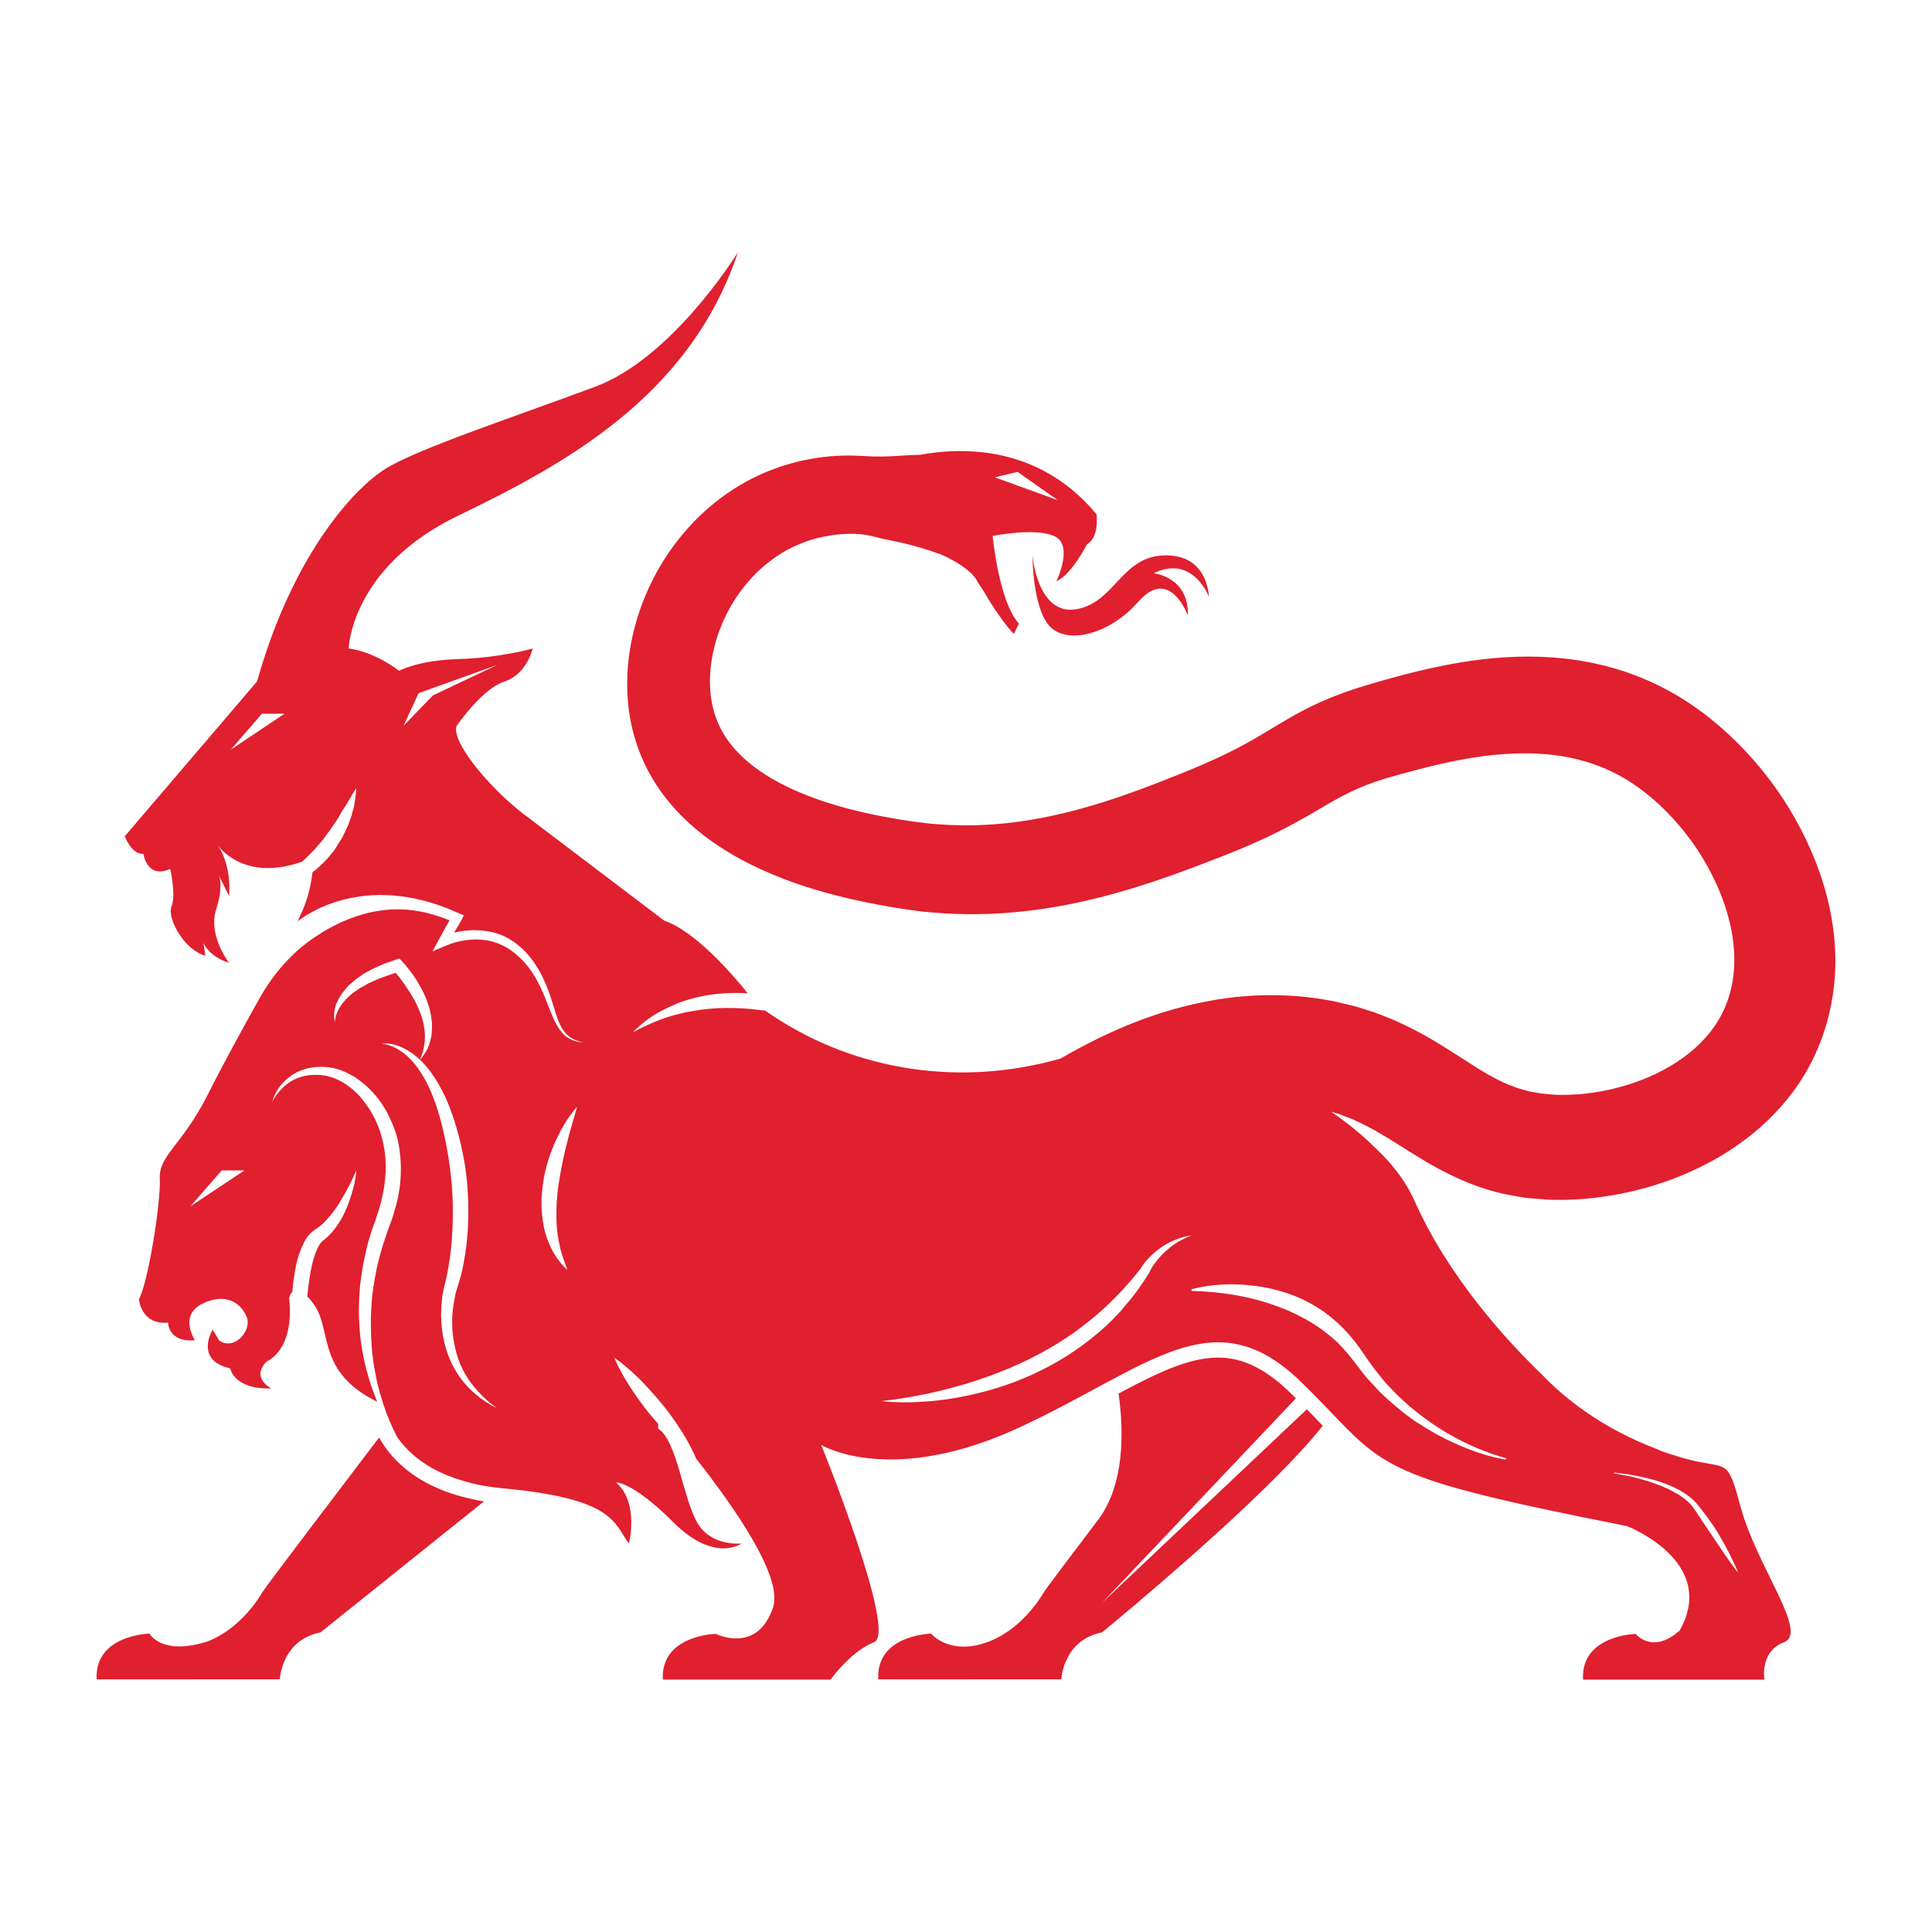 <?xml version="1.0" encoding="utf-8"?>
<!-- Generator: Adobe Illustrator 27.7.0, SVG Export Plug-In . SVG Version: 6.00 Build 0)  -->
<svg version="1.1" id="Isolation_Mode" xmlns="http://www.w3.org/2000/svg" xmlns:xlink="http://www.w3.org/1999/xlink" x="0px"
	 y="0px" viewBox="0 0 720 720" style="enable-background:new 0 0 720 720;" xml:space="preserve">
<style type="text/css">
	.st0{fill:#E01F2F;}
</style>
<g>
	<path class="st0" d="M631.71,544.4c-2.42-0.54-7.34-1.83-13.64-4.16c0.33,0.12,0.65,0.26,0.97,0.39
		C624.37,542.61,628.45,543.68,631.71,544.4z"/>
	<path class="st0" d="M633.4,544.75L633.4,544.75c-0.53-0.11-1.11-0.23-1.69-0.35C632.8,544.65,633.4,544.75,633.4,544.75z"/>
	<path class="st0" d="M141.27,535.72C123.48,559.12,99,591.36,97.89,593.2c-1.18,1.97-7.99,13.54-20.39,18.46
		c-17.32,5.6-21.78-2.86-21.78-2.86s-20.56,0.4-19.7,17.05h34.95v-0.02h33.31c0,0,0.58-14.58,15.16-17.49l60.92-48.82
		C156.9,555.69,146.15,544.52,141.27,535.72z"/>
	<g>
		<path class="st0" d="M487.03,525.19l-76.29,72.09l72.21-76.16c-0.7-0.7-1.42-1.4-2.16-2.12c-9.15-8.9-17.68-13.07-26.83-13.07
			c-10.91,0-22.71,5.71-37.09,13.4c2.02,14.66,2.11,33.84-7.43,46.78c-0.07,0.09-0.14,0.19-0.21,0.28
			c-10.71,14.14-19.46,25.74-20.11,26.82c-1.19,1.98-8.11,13.75-20.72,18.61c-0.46,0.18-0.9,0.3-1.33,0.44
			c-0.51,0.18-1.04,0.33-1.58,0.49c-0.7,0.19-1.4,0.37-2.07,0.49c-0.02,0-0.02,0-0.04,0c-11.13,2.07-16.38-4.44-16.38-4.44
			s-20.56,0.4-19.7,17.05h34.95v-0.02h33.28c0,0,0.58-14.58,15.16-17.49c0,0,0,0,0.02-0.02c0.05-0.05,0.25-0.19,0.54-0.44l0.44-0.35
			c6.99-5.78,49.59-41.09,73.3-66.94c3-3.27,5.69-6.39,7.96-9.27c-0.25-0.25-0.49-0.51-0.74-0.76
			C490.59,528.89,488.89,527.1,487.03,525.19z"/>
		<path class="st0" d="M384.77,207c0,0-0.02,20.99,7.18,27.11c7.2,6.15,22.41,1.46,32.15-9.76c11.84-13.64,18.61,5.09,18.61,5.09
			c0.37-14.56-12.78-15.8-12.78-15.8c14.72-7.18,20.65,8.89,20.65,8.89c-0.67-7.2-4.21-15.58-16.17-15.56
			c-16.51,0.04-18.79,17.6-33.3,20.07C386.6,229.51,384.77,207,384.77,207z"/>
		<path class="st0" d="M681.85,338.39c-2.6-12.08-7.18-23.27-13-33.56c-5.83-10.29-13.01-19.69-21.41-28.04
			c-8.38-8.34-18.05-15.77-29.27-21.3c-11.13-5.51-23.25-8.78-35.14-10.08c-11.92-1.3-23.62-0.74-34.79,0.84
			c-11.15,1.6-21.88,4.23-31.96,7.08c-2.55,0.72-4.85,1.35-7.64,2.23c-1.35,0.42-2.67,0.79-4.04,1.26l-4.07,1.4
			c-5.44,1.98-11.05,4.44-16.19,7.24c-1.32,0.68-2.53,1.39-3.76,2.09c-1.25,0.7-2.37,1.39-3.53,2.07l-6.46,3.88
			c-4.11,2.46-8.08,4.64-12.19,6.71c-4.16,2.02-8.38,4-12.78,5.81l-3.28,1.37l-3.49,1.4l-6.92,2.74
			c-9.15,3.56-18.16,6.76-27.22,9.32c-9.04,2.58-18.12,4.51-27.2,5.64c-9.08,1.12-18.14,1.4-27.13,0.74
			c-1.12-0.09-2.25-0.14-3.37-0.23l-3.34-0.42l-3.35-0.42c-0.53-0.05-1.18-0.18-1.79-0.26l-1.81-0.28
			c-4.78-0.77-9.4-1.62-13.96-2.63c-9.11-2.02-17.91-4.69-25.94-8.2c-8.03-3.51-15.24-7.92-20.67-13.21
			c-5.46-5.3-8.94-11.31-10.55-18.25c-1.6-7.01-1.3-15.05,0.76-22.79c1-3.88,2.42-7.69,4.23-11.31c1.79-3.64,3.93-7.09,6.43-10.24
			c2.48-3.18,5.25-6.08,8.31-8.57c3.04-2.51,6.32-4.69,9.82-6.39c1.72-0.91,3.58-1.51,5.36-2.28c1.86-0.53,3.69-1.23,5.62-1.56
			c3.81-0.86,7.76-1.32,11.82-1.26c0.02,0,0.04,0,0.05,0c2.83,0.02,5.62,0.49,8.34,1.21c1.46,0.39,2.97,0.74,4.5,1.04
			c3.93,0.77,7.39,1.58,10.47,2.44c0.23,0.09,0.46,0.18,0.68,0.26l0.04-0.07c3,0.84,5.62,1.72,7.87,2.58v-0.11
			c0.86,0.37,1.69,0.76,2.46,1.12c0.02,0,0.02,0,0.04,0.02c10.78,5.22,12.05,9.69,12.05,9.69c0.04,0.09,0.09,0.12,0.12,0.21
			c2.05,2.79,3.48,5.57,4.95,7.88c5.87,8.99,8.34,11.03,8.34,11.03l1.86-3.83c-7.55-8.34-9.78-32.65-9.78-32.65
			s15.95-3.3,23.13,0.12c6.95,3.35,0.95,16.12,0.6,16.74c5.65-2.35,11.43-13.79,11.43-13.79c4.74-2.69,3.53-11.17,3.53-11.17
			c-18.95-22.83-44.53-26.03-65.87-22.14c-2.48,0.04-4.92,0.14-7.34,0.33c-4.5,0.33-9.01,0.4-13.5,0.11
			c-1.18-0.07-2.35-0.12-3.53-0.16c-6.09-0.18-12.29,0.39-18.37,1.65c-3.07,0.54-6.04,1.51-9.04,2.39
			c-2.92,1.11-5.88,2.12-8.68,3.51c-5.65,2.65-10.94,6.02-15.77,9.87c-4.85,3.85-9.2,8.24-13.03,13c-3.86,4.74-7.18,9.89-9.96,15.3
			c-2.79,5.41-5.04,11.1-6.67,17c-3.28,11.78-4.27,24.53-1.62,37.37c1.39,6.41,3.69,12.78,6.92,18.56
			c3.21,5.8,7.27,11.01,11.73,15.51c4.48,4.51,9.34,8.34,14.36,11.63c5.02,3.28,10.2,6.06,15.44,8.45
			c10.47,4.78,21.13,8.1,31.77,10.62c5.3,1.26,10.64,2.32,15.86,3.23l1.93,0.33c0.65,0.11,1.23,0.23,1.97,0.32l4.18,0.6l4.2,0.58
			c1.4,0.14,2.81,0.25,4.21,0.37c11.22,0.97,22.5,0.76,33.56-0.44c22.14-2.37,43.22-8.82,62.78-16.17l7.25-2.76l3.58-1.39l3.74-1.49
			c4.99-1.97,9.99-4.21,14.96-6.55c4.95-2.41,9.9-5.06,14.54-7.74c4.65-2.69,8.78-5.22,12.57-7.16c3.79-1.98,7.52-3.55,11.61-4.99
			l3.13-1.02c1.04-0.35,2.16-0.63,3.23-0.95c2.05-0.61,4.65-1.3,6.97-1.93c9.45-2.55,18.49-4.58,27.41-5.74
			c8.9-1.12,17.61-1.39,25.83-0.39c8.22,1,15.93,3.25,22.93,6.81c6.94,3.51,13.54,8.6,19.44,14.61
			c5.88,6.01,11.06,12.92,15.12,20.32c4.07,7.38,7.09,15.21,8.68,22.99c1.55,7.76,1.6,15.38,0.02,22.23
			c-1.6,6.85-4.71,12.98-9.52,18.32c-4.74,5.36-11.08,9.92-18.28,13.4c-7.2,3.48-15.26,5.9-23.39,7.11
			c-4.06,0.61-8.15,0.91-12.12,0.88c-1,0.02-1.97-0.05-2.95-0.09l-2.81-0.28c-1.91-0.07-3.65-0.51-5.44-0.81
			c-0.91-0.11-1.74-0.4-2.6-0.65c-0.86-0.26-1.72-0.44-2.58-0.74c-1.69-0.68-3.39-1.18-5.11-2.05l-1.3-0.58l-0.65-0.3l-0.67-0.37
			l-2.67-1.44c-0.9-0.49-1.86-1.11-2.79-1.63l-1.4-0.84l-1.49-0.95c-3.86-2.42-8.29-5.37-13.01-8.25l-3.65-2.18
			c-1.21-0.72-2.56-1.42-3.85-2.12c-2.55-1.44-5.36-2.72-8.1-4.02c-0.68-0.33-1.39-0.63-2.11-0.91l-2.14-0.86
			c-1.44-0.56-2.86-1.18-4.32-1.67l-4.43-1.42c-1.48-0.47-2.95-0.95-4.46-1.26l-4.48-1.07c-0.76-0.18-1.49-0.35-2.25-0.51
			l-2.27-0.39c-3-0.56-6.04-0.9-9.06-1.25c-6.08-0.54-12.15-0.67-18.18-0.37c-1.49,0.09-2.99,0.25-4.48,0.35l-2.25,0.19l-2.21,0.3
			l-4.43,0.6l-4.36,0.81c-11.61,2.21-22.62,5.88-32.96,10.41c-5.18,2.25-10.19,4.76-15.08,7.39c-2,1.12-4.02,2.23-6.01,3.39
			c-36.46,10.5-75.81,5.09-107.56-16.07c-0.84-0.56-1.72-1.16-2.6-1.76c-1.09-0.09-2.04-0.25-3.14-0.35
			c-3.74-0.49-7.38-0.65-11.06-0.65c-4.23,0-8.38,0.4-12.42,1.09l-2.9,0.51l-2.99,0.74c-0.95,0.19-1.84,0.49-2.84,0.76
			c-0.95,0.35-1.93,0.54-2.79,0.95c-3.85,1.3-7.48,3.09-11.12,4.99c2.9-2.95,6.18-5.55,9.87-7.57c3.74-2,7.64-3.76,11.71-4.85
			c4.11-1.14,8.39-1.84,12.57-2.09c2.9-0.16,5.69-0.16,8.62,0c-6.22-7.73-19.79-23.18-31.14-27.08c0,0-39.74-30.17-52.4-39.72
			c-12.71-9.68-27.17-27.13-24.94-32.86c0,0,9.57-13.96,17.89-16.54c8.27-2.7,10.47-12.28,10.47-12.28s-12.28,3.49-27.57,3.93
			s-22.23,4.39-22.23,4.39s-8.78-7.04-18.81-8.34c0,0,0.84-30.15,40.64-49.4c39.78-19.18,86.49-44.5,104.42-98.2
			c-1.49,2.35-24.97,39.6-53.28,50.1c-29.26,10.92-66.43,23.18-78.2,30.64c-11.85,7.43-34.56,32.35-47.7,79.13l-49.31,57.72
			c0,0,2.58,6.97,6.94,6.53c0,0,1.3,9.57,10.01,5.62c0,0,2.23,10.08,0.46,14.01c-1.76,3.95,4.43,16.16,12.66,18.35l-0.79-4.79
			c0,0,2.16,5.23,9.57,7.43c0,0-7.83-10.06-4.85-19.69c2.56-7.92,1.53-11.77,1.05-12.91l3.79,7.67c0,0,1.28-10.47-4.04-18.68
			c1.93,2.49,11.36,12.92,31.26,5.94c1.79-1.62,3.49-3.28,5.04-4.99l2.18-2.53c0.76-0.81,1.32-1.76,2-2.65
			c1.39-1.7,2.49-3.58,3.83-5.43c0.6-0.95,1.16-1.93,1.7-2.95c0.6-0.95,1.19-1.93,1.9-2.88c1.11-2,2.25-3.99,3.6-6.04
			c-0.16,2.39-0.49,4.74-0.9,7.08c-0.39,1.19-0.65,2.35-0.98,3.49l-0.65,1.69c-0.21,0.61-0.3,1.16-0.6,1.7
			c-0.49,1.09-0.98,2.23-1.55,3.28c-0.49,1.14-1.09,2.12-1.84,3.2c-0.6,0.98-1.23,2.09-1.93,3.04l-2.35,2.83
			c-1.69,1.84-3.58,3.6-5.57,5.15c-0.46,4.23-1.7,10.22-4.39,15.73c-0.39,0.91-0.79,1.76-1.14,2.55c1.19-1,24.15-19.55,60.08-3.06
			l1.9,0.79l-0.98,1.84l-2.65,4.58c4.79-1.14,9.68-1.19,14.47-0.11c6.41,1.55,11.77,6.09,15.3,11.27c3.69,5.2,5.74,11.22,7.48,17
			c0.84,2.9,1.79,5.83,3.42,8.24c1.65,2.44,4.39,4.04,7.48,4.5c-3.09-0.05-6.23-1.35-8.18-3.9c-2.05-2.49-3.2-5.43-4.34-8.24
			c-2.2-5.72-4.39-11.41-8.1-16.03c-3.58-4.6-8.38-8.24-13.91-9.54c-5.53-1.3-11.66-0.49-16.74,1.7l-4.95,2.09l2.55-4.74l3.79-6.83
			c-7.43-3.04-15.4-4.64-23.32-3.9c-8.62,0.76-16.95,3.99-24.43,8.57c-0.05,0.05-0.11,0.09-0.16,0.16
			c-9.71,5.83-17.4,14.45-22.93,24.32c-6.08,10.82-13.91,25.13-19.14,35.6c-9.68,19.19-18.35,22.74-18,31.45
			c0.46,8.73-4.34,38.88-7.78,45.03c0,0,0.79,9.68,10.87,8.71c0,0,0,7.48,10.01,6.57c0,0-6.13-9.17,2.69-13.56
			c8.78-4.34,14.4-0.39,16.56,4.79c2.2,5.27-4.79,12.85-10.22,8.82l-2.44-3.99c0,0-6.97,11.36,6.53,14.42c0,0,1.35,7.92,15.35,7.48
			c0,0-7.87-3.93-1.69-10.08c0,0,10.41-3.93,8.32-23.62c0,0,0.25-1.4,1.19-2.25c0.14-1.88,0.32-3.78,0.65-5.62
			c0.6-3.99,1.33-7.88,3.23-11.82c0.86-1.93,2.05-3.99,4.25-5.57l0.65-0.46l0.54-0.35c0.3-0.25,0.65-0.46,1.04-0.79
			c0.56-0.49,1.35-1.05,1.84-1.69c2.49-2.55,4.69-5.58,6.48-8.87c1.98-3.2,3.69-6.69,5.18-10.19c-0.3,3.9-1.28,7.64-2.6,11.38
			c-1.28,3.74-3.04,7.38-5.62,10.66c-0.65,0.84-1.35,1.63-2.11,2.39c-0.39,0.39-0.79,0.68-1.23,1.11l-0.6,0.49l-0.35,0.25
			l-0.19,0.16c-0.81,0.74-1.62,2.12-2.25,3.74c-1.25,3.14-2.05,6.78-2.55,10.41c-0.35,2.2-0.6,4.34-0.79,6.48
			c0.76,0.7,1.49,1.6,2.35,2.74c7.13,9.78,0.79,25.18,23.72,36.46c-0.84-2.09-1.69-4.28-2.42-6.48c-2.3-7.08-3.85-14.56-4.23-22.02
			c-0.26-3.79-0.21-7.57,0-11.38c0.19-3.74,0.79-7.48,1.39-11.22c0.44-1.84,0.74-3.74,1.19-5.53l0.68-2.79l0.81-2.69
			c0.54-1.79,1.19-3.6,1.88-5.37l0.79-2.55c0.37-0.79,0.56-1.6,0.81-2.49c1.93-6.73,2.83-13.77,1.9-20.63
			c-0.9-6.78-3.49-13.4-7.78-18.79c-0.98-1.35-2.14-2.65-3.42-3.79c-1.25-1.14-2.65-2.16-4.09-3.09c-1.46-0.9-2.99-1.6-4.64-2.14
			c-1.55-0.51-3.2-0.79-4.9-0.84c-3.55-0.16-6.94,0.49-10.03,2.35c-1.49,0.9-2.9,2.04-4.04,3.39c-1.25,1.3-2.35,2.84-3.06,4.48
			c0.91-3.53,3.06-6.88,6.2-9.27c2.93-2.42,6.92-3.74,10.85-3.93c1.95-0.09,3.93,0,5.9,0.46c1.93,0.46,3.88,1.11,5.62,2.09
			c1.76,0.84,3.44,2,4.93,3.2c1.55,1.23,2.99,2.6,4.28,4.04c2.65,2.95,4.83,6.29,6.34,9.87c1.69,3.58,2.9,7.38,3.34,11.26
			c1.14,7.78,0.39,15.66-1.95,23.04c-0.25,0.9-0.54,1.83-0.84,2.74l-0.98,2.65c-0.61,1.7-1.25,3.39-1.76,5.09
			c-1.16,3.39-2.09,6.88-2.9,10.38c-0.65,3.49-1.39,7.02-1.74,10.62c-0.3,3.53-0.6,7.18-0.49,10.76c0,3.6,0.19,7.18,0.54,10.76
			c0.39,3.6,1.09,7.13,1.83,10.71c0.65,2.79,1.51,5.57,2.35,8.32c0,0.05,0.05,0.05,0.05,0.05s0,0.05,0.05,0.16
			c1.33,4.13,3.09,8.11,5.13,11.98c2.79,3.88,6.94,8.08,13.26,11.56c6.34,3.42,14.82,6.27,26.18,7.32
			c41.97,3.93,41.06,13.12,46.77,20.55c0,0,3.93-15.26-4.79-22.74c0,0,6.08-0.46,21.39,14.86c15.3,15.31,25.41,7.88,25.41,7.88
			s-11.45,1.3-16.6-7.88c-5.27-9.17-7.52-30.56-14.51-34.93v-1.79c-1.09-1.25-2.2-2.55-3.35-3.9c-2.55-3.14-4.83-6.43-7.13-9.87
			c-2.12-3.39-4.23-6.92-5.83-10.85c3.49,2.39,6.53,5.2,9.48,8.01c2.35,2.41,4.53,4.85,6.73,7.38c2.2,2.6,4.28,5.23,6.23,8.04
			c3.14,4.53,5.9,9.11,8.13,14.36h0.05c13.72,17.44,32.15,43.62,28.57,55.07c-1.55,4.74-3.79,7.64-6.18,9.38
			c-6.78,4.88-15.26,0.65-15.26,0.65s-20.58,0.44-19.69,17.05h62.5c0,0,7.43-10.52,16.26-13.96c8.62-3.51-19.37-72.54-19.74-73.48
			c0.67,0.39,26.39,15.45,73.86-6.53c48.12-22.28,72.19-48.89,104.89-17.03c32.75,31.91,21.83,34.09,121.54,53.79
			c0,0,34.1,13.12,19.65,38.88c0,0,0.11,0.44,0,1.09v-1.09c-10.22,9.15-16.4,1.3-16.4,1.3s-20.55,0.44-19.63,17.05h67.59
			c0,0-1.84-10.52,7.32-13.96c9.24-3.53-10.06-27.97-16.16-50.29c-4.58-16.89-4.53-14.75-15.35-16.86c0,0-0.02,0-0.04-0.02
			c-0.02,0-0.04-0.02-0.07-0.04c-0.05,0-0.16,0-0.25-0.05h-0.25c-0.25-0.05-0.6-0.16-1.09-0.25h-0.05c-0.21-0.05-0.4-0.09-0.61-0.16
			c-0.11-0.02-0.19-0.05-0.3-0.07s-0.23-0.05-0.35-0.07c-0.05,0-0.11,0-0.19-0.05c-0.11,0-0.21-0.05-0.25-0.05
			c-0.05-0.04-0.09-0.04-0.16-0.05c-0.02,0-0.04-0.02-0.05-0.02s-0.04-0.02-0.04-0.02c-0.04-0.02-0.04-0.02-0.07-0.04
			c-0.05,0-0.09-0.05-0.19-0.05h-0.11c-0.09-0.05-0.19-0.05-0.3-0.05c-0.7-0.21-1.55-0.4-2.41-0.65c-0.09,0-0.16-0.05-0.25-0.05
			c-0.11,0-0.16-0.05-0.25-0.09c-0.26-0.09-0.53-0.18-0.81-0.26c-0.19-0.05-0.39-0.11-0.56-0.18c-0.18-0.07-0.37-0.11-0.54-0.18
			c-0.18-0.05-0.37-0.11-0.54-0.18c-0.3-0.11-0.6-0.19-0.91-0.26c-1.14-0.4-2.46-0.79-3.74-1.3c-0.16-0.11-0.33-0.16-0.49-0.25
			c0-0.02-0.02-0.02-0.02-0.02h-0.02c-0.11-0.04-0.18-0.05-0.23-0.09c-0.04-0.02-0.07-0.04-0.11-0.05c0,0,0,0-0.02-0.02
			s-0.05-0.04-0.09-0.05c-8.9-3.34-20.58-8.85-31.89-17.65c0,0-0.04-0.04-0.11-0.09c-3.9-3.04-7.76-6.44-11.43-10.29
			c-0.04-0.04-0.07-0.07-0.11-0.11c-13.26-12.8-34.72-36.3-47.31-64.59c-0.35-0.79-0.74-1.58-1.12-2.35c0-0.02-0.02-0.02-0.02-0.02
			c-3.25-6.37-7.92-12.15-13.49-17.37c-0.3-0.28-0.6-0.56-0.9-0.83c0.02,0,0.04,0.02,0.05,0.02c-4.79-4.69-10.1-8.9-15.61-12.66
			l2.81,0.84c0.93,0.3,1.84,0.7,2.77,1.05l1.39,0.53c0.46,0.16,0.93,0.35,1.39,0.58c1.83,0.88,3.67,1.63,5.53,2.69
			c0.93,0.51,1.84,0.95,2.81,1.51l2.88,1.69c0.95,0.53,2,1.21,2.99,1.83l3.09,1.91l3.21,2.02l3.44,2.12
			c9.15,5.71,21.35,11.94,34.28,14.31l4.81,0.83c1.62,0.32,3.18,0.35,4.78,0.51l4.76,0.37c1.56,0.04,3.13,0.11,4.65,0.07
			c6.16-0.02,12.2-0.56,18.16-1.53c11.87-1.93,23.43-5.51,34.4-10.98c5.5-2.72,10.82-5.97,15.89-9.75
			c5.08-3.76,9.85-8.15,14.14-13.1c4.3-4.93,8.08-10.5,11.08-16.47c3-5.99,5.25-12.35,6.64-18.83
			C684.92,363.52,684.41,350.44,681.85,338.39z M379.22,175.86l15,10.55l-23.46-8.52L379.22,175.86z M85.99,279.4l11.61-13.42h8.43
			L85.99,279.4z M150.4,270.47l5.6-12.15l29.31-10.52l-23.99,11.36L150.4,270.47z M70.99,449.54l11.61-13.36h8.52L70.99,449.54z
			 M170.54,512c-3.69-5.58-5.64-12.36-6.04-19.11c-0.25-3.34-0.05-6.73,0.35-10.06c0.25-0.86,0.35-1.7,0.54-2.6
			c0.19-1.05,0.4-1.6,0.56-2.44c0.44-1.49,0.68-2.99,0.98-4.53c1.14-6.18,1.69-12.52,1.79-18.81c0.32-12.61-1.39-25.32-4.64-37.48
			c-0.84-3.09-1.84-6.04-2.99-8.92c-1.14-2.95-2.6-5.74-4.23-8.32c-1.7-2.65-3.69-5.08-6.13-7.02c-1.25-0.95-2.53-1.81-3.99-2.49
			c-1.44-0.65-2.95-1.16-4.53-1.25c3.2-0.46,6.59,0.65,9.48,2.35c1.74,0.98,3.39,2.23,4.79,3.6c0.65-1.46,1.19-2.9,1.44-4.41
			c0.35-1.53,0.44-3.09,0.44-4.64c-0.09-3.04-0.79-6.04-1.93-8.87c-1.09-2.84-2.6-5.58-4.34-8.18c-1.4-2.18-2.95-4.34-4.65-6.27
			l-2.48,0.81c-1.25,0.46-2.55,0.95-3.83,1.39c-1.26,0.54-2.46,1.09-3.69,1.65l-1.7,0.98c-0.6,0.3-1.19,0.6-1.79,1
			c-2.25,1.39-4.28,3.04-5.94,5.09c-0.51,0.54-0.84,1.09-1.16,1.63c-0.25,0.3-0.46,0.6-0.6,0.9c-0.09,0.3-0.35,0.6-0.44,0.91
			c-0.54,1.23-0.9,2.53-1.05,3.99c-0.3-1.4-0.3-2.9-0.11-4.36c0.11-0.68,0.35-1.44,0.54-2.12c0.35-0.65,0.6-1.46,0.95-2.05
			c0.74-1.39,1.55-2.53,2.6-3.74l1.44-1.63c0.61-0.49,1.16-0.95,1.76-1.46c0.54-0.54,1.19-0.93,1.74-1.33l1.84-1.3
			c1.25-0.65,2.55-1.46,3.83-2.05c1.39-0.6,2.69-1.25,4.04-1.76l4.09-1.44l1.35-0.46l1,1.04c1.28,1.35,2.25,2.65,3.28,3.99
			c1.05,1.35,2,2.74,2.79,4.2c1.79,2.88,3.2,6.02,4.13,9.41c0.4,1.6,0.79,3.28,0.9,5.04c0.16,1.74,0.05,3.49-0.16,5.18
			c-0.35,1.69-0.79,3.34-1.49,4.88c-0.81,1.46-1.7,2.84-2.76,4c0.98,0.95,1.84,1.9,2.76,2.97c2.12,2.6,3.88,5.44,5.43,8.43
			c1.55,2.95,2.84,6.09,3.88,9.17c2.2,6.29,3.69,12.71,4.76,19.25c0.95,6.53,1.33,13.15,1.14,19.79
			c-0.16,6.62-0.98,13.29-2.46,19.79c-0.35,1.6-0.9,3.2-1.39,4.83c-0.19,0.76-0.54,1.69-0.68,2.2c-0.19,0.68-0.35,1.49-0.46,2.2
			c-0.65,2.99-1,6.11-1,9.22c0,3.09,0.35,6.18,1.05,9.18c0.65,3.09,1.63,5.99,3.09,8.82c1.44,2.74,3.28,5.34,5.43,7.67
			c2.11,2.34,4.53,4.5,7.18,6.32C179.46,522.03,174.23,517.67,170.54,512z M207.58,458.21c0.25,2.49,0.76,4.97,1.35,7.57
			c0.65,2.48,1.6,4.93,2.53,7.48c-2.04-1.79-3.79-4.04-5.18-6.43c-1.35-2.44-2.41-5.02-3.2-7.81c-0.68-2.69-1.04-5.5-1.23-8.29
			c-0.16-2.83,0-5.62,0.35-8.36c0.6-5.6,2.2-10.98,4.34-16c2.2-4.99,4.83-9.78,8.53-13.91c-1.49,5.18-3.04,10.26-4.25,15.4
			c-1.23,5.04-2.18,10.12-2.9,15.21C207.32,448.1,207.18,453.17,207.58,458.21z M601.46,548.79c5.23,0.49,10.36,1.46,15.44,2.9
			c2.49,0.76,4.99,1.65,7.34,2.79c2.39,1.19,4.69,2.6,6.73,4.43l1.46,1.55c0.39,0.49,0.74,0.98,1.19,1.49
			c0.79,1.05,1.65,2.11,2.46,3.2c1.49,2.09,3.04,4.23,4.37,6.5c2.65,4.48,5.08,9.11,7.18,14l-0.19,0.11
			c-3.2-4.2-6.09-8.53-8.97-12.82l-4.36-6.48c-0.65-1.09-1.39-2.14-2.12-3.25c-0.4-0.49-0.81-1.04-1.11-1.6l-1.14-1.35
			c-1.84-1.74-3.9-3.23-6.13-4.37c-2.3-1.25-4.64-2.23-7.13-3.09c-4.83-1.74-9.87-2.93-15.07-3.74L601.46,548.79z M438.98,462.85
			c-1.6,0.95-3.04,2.09-4.39,3.28c-1.35,1.14-2.6,2.55-3.69,3.99c-0.6,0.65-1.05,1.39-1.55,2.16c-0.46,0.76-0.9,1.55-1.19,2.23v0.05
			l-0.16,0.21c-2.55,4.07-5.34,8.08-8.59,11.68c-1.39,1.93-3.18,3.64-4.88,5.43c-0.84,0.84-1.69,1.6-2.6,2.49
			c-0.95,0.79-1.74,1.63-2.74,2.39c-7.39,6.34-15.72,11.52-24.53,15.51c-8.78,4.04-18.16,6.78-27.57,8.52
			c-4.79,0.84-9.48,1.46-14.29,1.65c-2.46,0.16-4.85,0.19-7.24,0.16c-2.35-0.05-4.69-0.16-7.04-0.46
			c9.41-1.05,18.65-2.84,27.61-5.34c4.55-1.19,8.92-2.69,13.36-4.28c4.28-1.6,8.62-3.34,12.77-5.39
			c8.32-3.99,16.24-8.82,23.37-14.59c7.24-5.72,13.66-12.42,19.44-19.74c1.05-1.79,2.25-3.2,3.64-4.55
			c1.35-1.44,2.95-2.69,4.58-3.74c1.65-1.09,3.34-1.98,5.15-2.63c1.79-0.76,3.74-1.16,5.57-1.51c-0.84,0.4-1.79,0.7-2.58,1.19
			C440.67,461.95,439.77,462.35,438.98,462.85z M507.47,503.47l2.49,3.6c0.84,1.11,1.6,2.28,2.49,3.39l2.65,3.34l1.39,1.65
			l1.39,1.49c1.02,1.05,2,2.05,2.99,3.09l3.09,2.84c1.09,1.05,2.2,1.9,3.28,2.79c1.09,0.9,2.2,1.79,3.39,2.63
			c4.53,3.39,9.43,6.39,14.51,8.94c5.18,2.55,10.57,4.74,16.16,6.18l-0.16,0.54c-5.8-0.98-11.38-2.79-16.7-5.09
			c-5.34-2.23-10.57-4.97-15.44-8.22c-1.32-0.68-2.49-1.63-3.71-2.49c-1.19-0.9-2.34-1.69-3.48-2.67l-3.35-2.84
			c-1.09-0.93-2.2-1.98-3.28-2.99l-1.55-1.53l-1.49-1.65l-3.04-3.28c-0.95-1.14-1.81-2.28-2.69-3.49l-2.69-3.42l-1.3-1.65
			l-1.39-1.55c-0.86-1.09-1.84-1.98-2.79-2.99c-2.05-1.83-4.18-3.64-6.43-5.18c-2.3-1.62-4.58-2.95-7.08-4.23
			c-2.39-1.25-4.88-2.46-7.52-3.39c-10.27-4.04-21.58-5.9-33.12-6.2l-0.09-0.6c5.69-1.55,11.63-2.05,17.54-1.81
			c2.93,0.11,5.99,0.46,8.87,0.91c2.99,0.49,5.94,1.3,8.82,2.2c1.4,0.46,2.79,0.98,4.2,1.55c1.39,0.6,2.79,1.23,4.14,1.98
			c1.33,0.65,2.58,1.46,3.93,2.3c0.6,0.39,1.25,0.84,1.9,1.23c0.61,0.51,1.21,0.95,1.81,1.4C500.04,494,504.13,498.55,507.47,503.47
			z"/>
	</g>
</g>
</svg>
